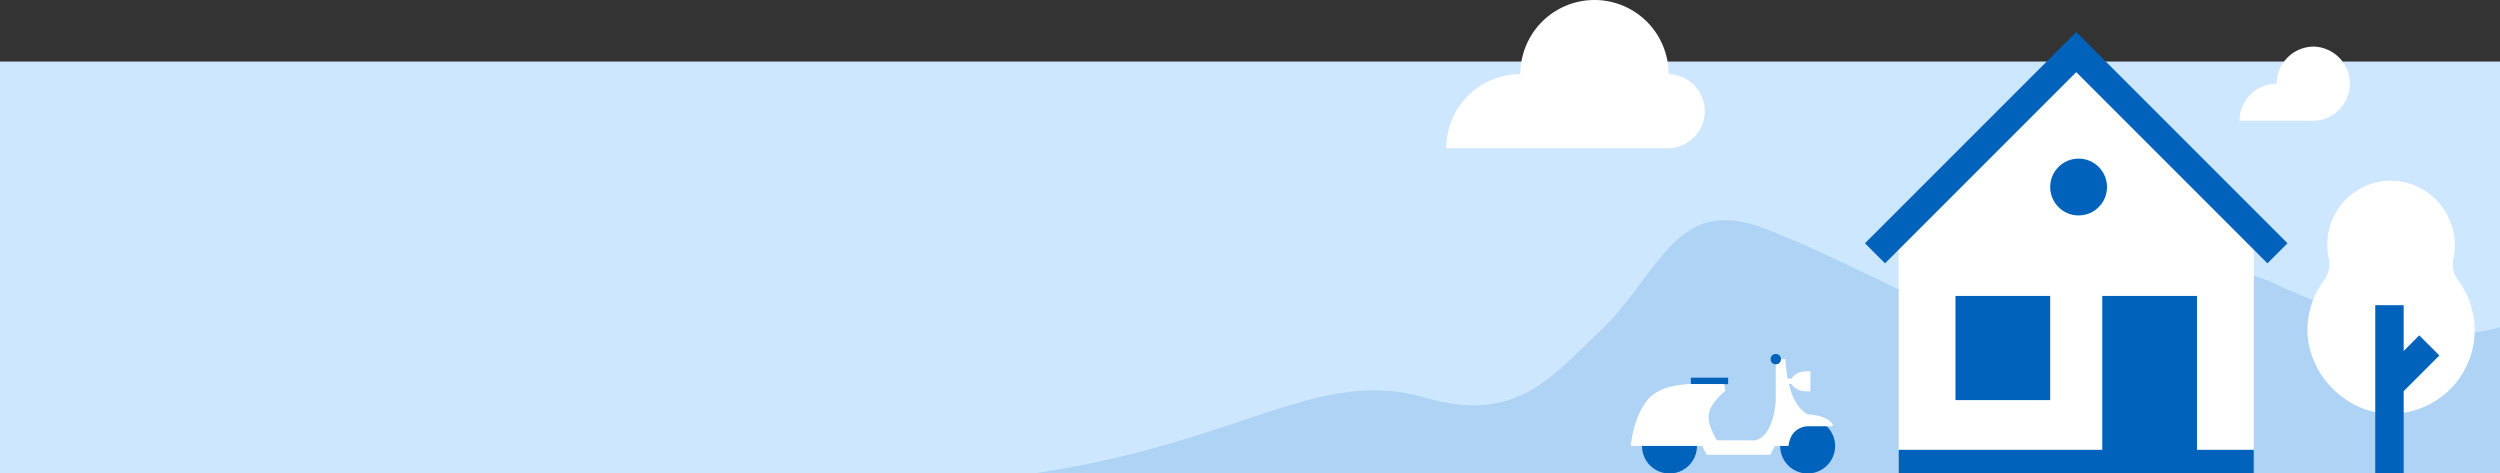 <svg xmlns="http://www.w3.org/2000/svg" viewBox="0 0 1056 200"><rect x="0" y="0" width="1056" height="200" fill="#333333" stroke="none"/><defs><style>.cls-1{isolation:isolate;}.cls-2{fill:#cce7ff;}.cls-3,.cls-5{fill:#0062ba;}.cls-3{opacity:0.15;mix-blend-mode:multiply;}.cls-4{fill:#fff;}</style></defs><g class="cls-1"><g id="bg"><rect class="cls-2" y="26" width="1056" height="174"/></g><g id="outline"><path class="cls-3" d="M1056,200H436.47C525,187,556.3,154.74,602,168c39,11.32,53.86-9.47,73.45-27.79,26-24.35,31.71-58.37,70-43.64,52.47,20.2,104.51,56.87,137.63,47s46-38.26,76.34-24.36,66.25,27.71,96.61,19Z"/><path class="cls-4" d="M704.82,31.31h0a31.31,31.31,0,1,0-62.62,0,31.31,31.31,0,0,0-31.31,31.31h93.94a15.66,15.66,0,0,0,0-31.31Z"/><path class="cls-4" d="M977.35,19.69a15.66,15.66,0,0,0-15.66,15.66A15.65,15.65,0,0,0,946,51h31.31a15.66,15.66,0,0,0,0-31.31Z"/><path class="cls-4" d="M1036.33,109a26.53,26.53,0,0,0,.61-6.41A27.41,27.41,0,0,0,1009.4,76.3a27,27,0,0,0-26.36,27,26.68,26.68,0,0,0,.61,5.63,11.39,11.39,0,0,1-1.91,9.35,35.06,35.06,0,0,0-7,18.7c-1.34,19.52,15.18,37.5,34.75,37.76a35.29,35.29,0,0,0,28.76-56.44A11.26,11.26,0,0,1,1036.33,109Z"/><polyline class="cls-4" points="802 200 802 97 877 22 952 97 952 200"/><rect class="cls-5" x="826" y="125" width="40" height="44"/><polygon class="cls-5" points="928 190 928 125 888 125 888 190 802 190 802 200 888 200 928 200 952 200 952 190 928 190"/><circle class="cls-5" cx="878" cy="79" r="12"/><path class="cls-5" d="M705.19,176.8a11.6,11.6,0,1,0,11.6,11.6A11.6,11.6,0,0,0,705.19,176.8Z"/><path class="cls-5" d="M763.55,176.8a11.6,11.6,0,1,0,11.6,11.6A11.6,11.6,0,0,0,763.55,176.8Z"/><rect class="cls-5" x="714.22" y="159.53" width="15.75" height="2.73"/><path class="cls-4" d="M763.55,175c-4.38-2.35-6.71-7.79-7.95-12.82h1.24c.75,1.79,3.26,3.11,6.25,3.11h1.62v-8.45h-1.62c-3,0-5.5,1.31-6.25,3.11h-1.73a51.59,51.59,0,0,1-.93-8.22h-4.09V169s-.59,15.2-8.77,17H725.26s-4.2-6.27-3.44-11.14,7-9.85,7-9.85l-.52-2.79H715.52s-13.39-.52-19.3,6.36c-6.49,7.55-7.36,19.78-7.36,19.78H719l1.89,3.75h26.88l1.9-3.75h5.8c1-8.43,8.1-8.3,8.1-8.3h10s.62.07.62-.4S772.8,175.64,763.55,175Z"/><circle class="cls-5" cx="750.09" cy="151.7" r="2.18" transform="translate(588.59 899.74) rotate(-89.25)"/><polygon class="cls-5" points="1030.38 150.15 1021.9 141.66 1015.31 148.25 1015.31 128.91 1003.31 128.91 1003.31 200 1015.31 200 1015.31 165.22 1030.38 150.15"/><polygon class="cls-5" points="957.76 111.24 877 30.48 796.24 111.24 787.76 102.76 877 13.52 966.24 102.76 957.76 111.24"/></g></g></svg>